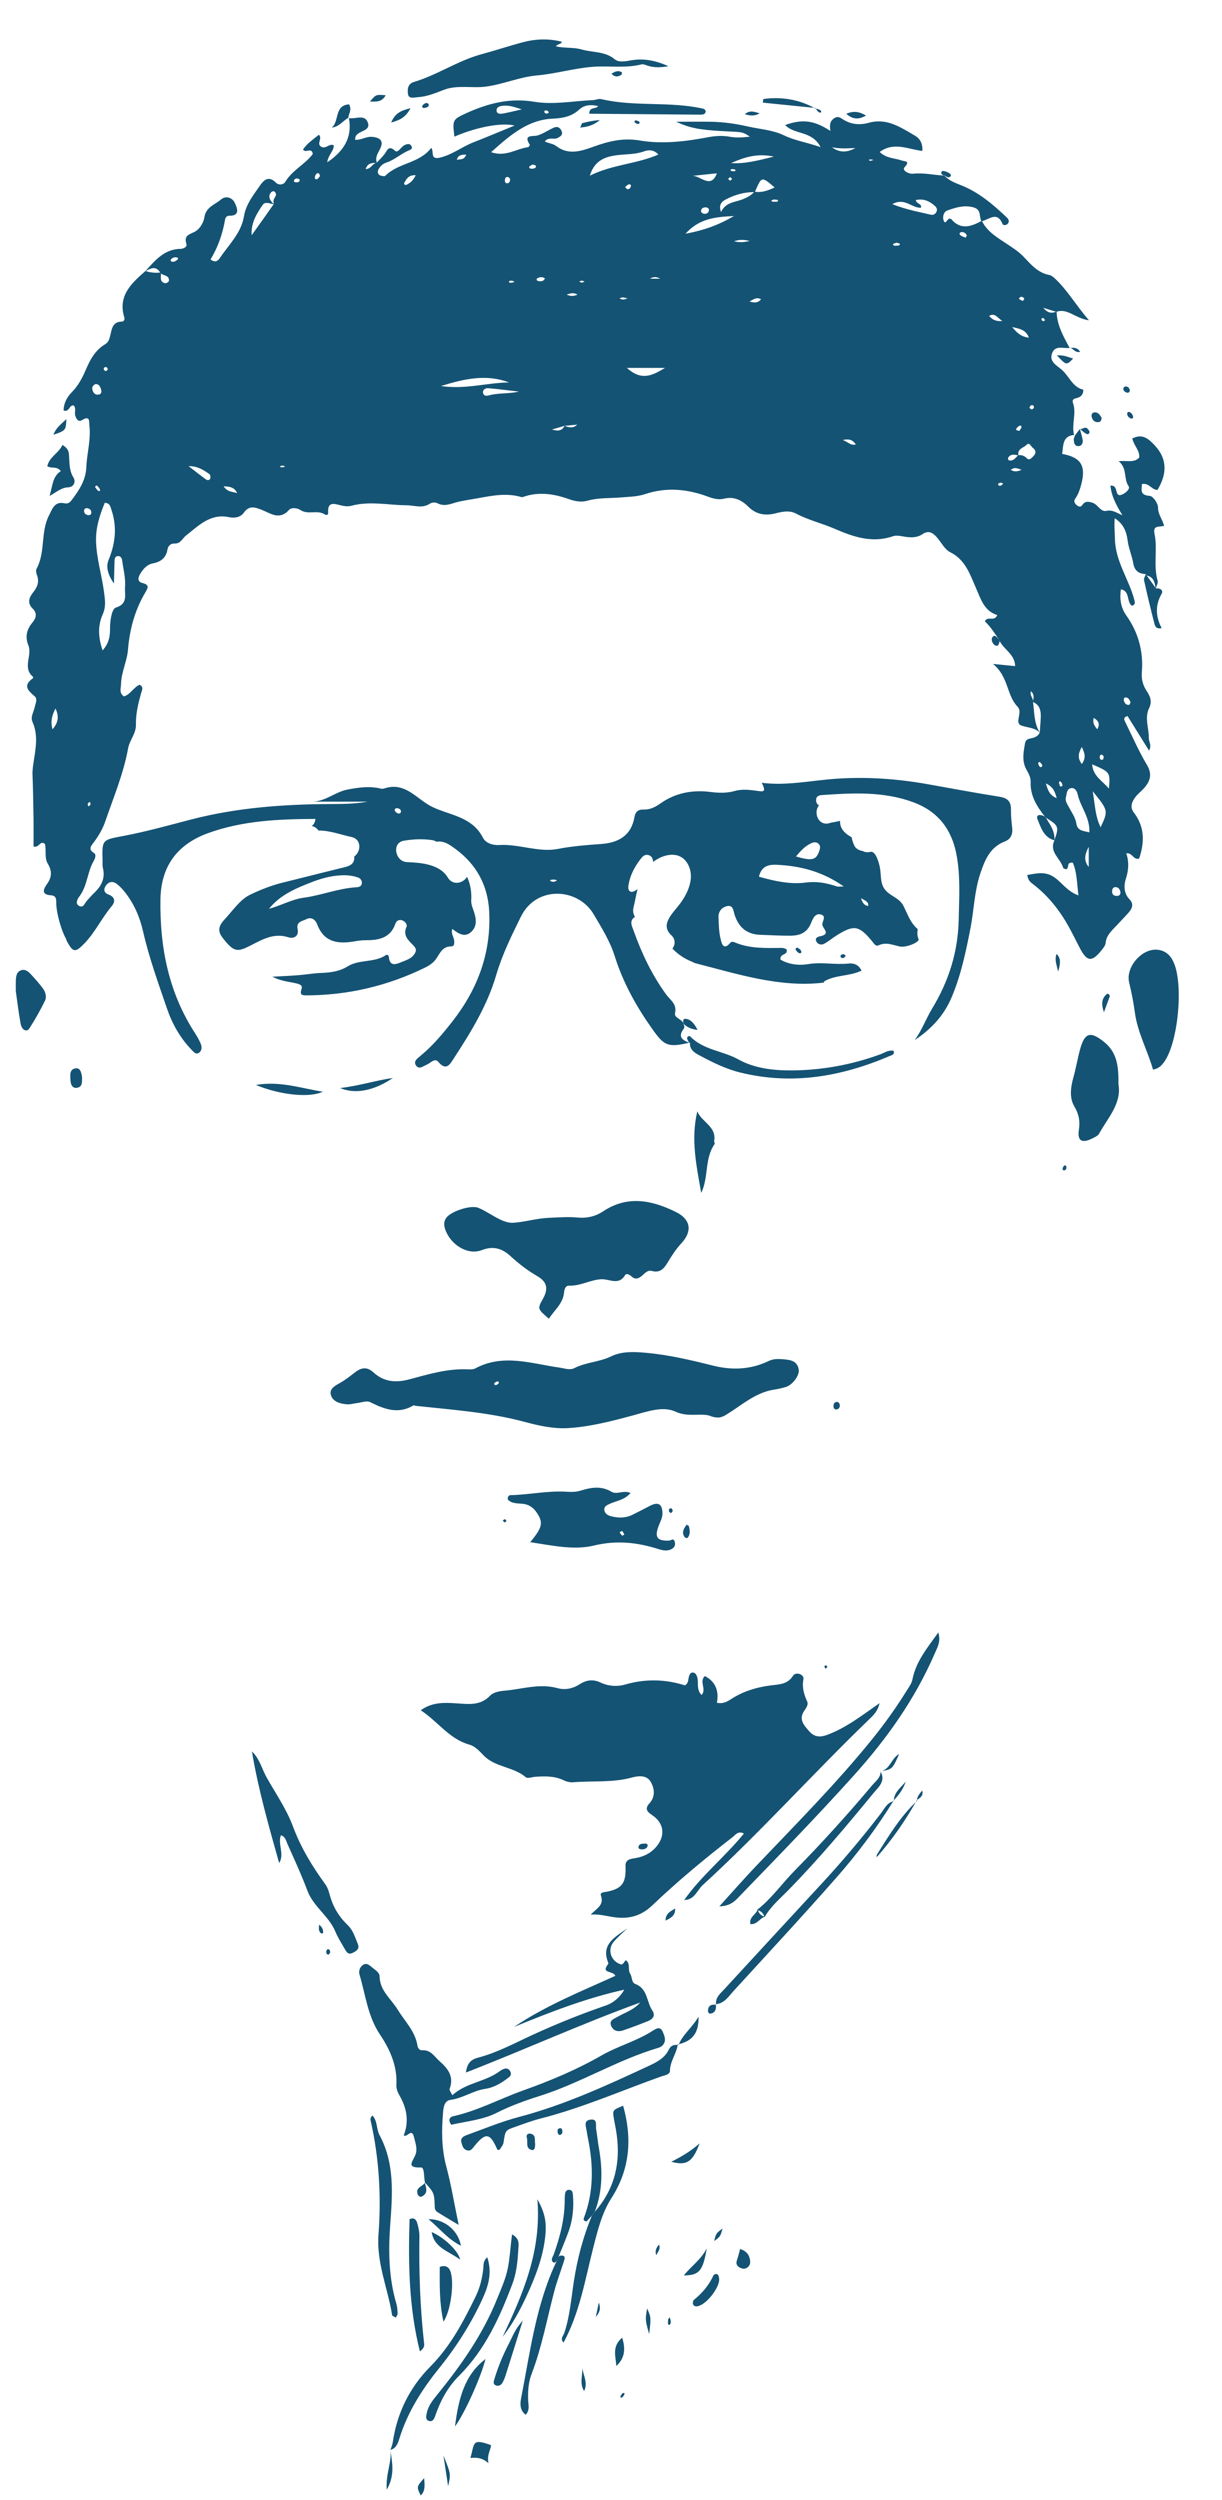 <svg width="310" height="634" viewBox="0 0 310 634" fill="none" xmlns="http://www.w3.org/2000/svg">
<path d="M295.307 133.342C294.937 131.752 293.757 130.492 293.777 128.702C293.787 127.672 292.497 125.812 291.697 125.762C289.107 125.602 289.617 124.222 289.687 122.762C291.527 122.372 292.197 124.322 293.647 124.232C296.007 120.272 296.237 116.502 292.967 112.982C291.437 111.342 289.827 109.832 287.247 111.212C287.637 113.032 289.197 114.252 288.997 116.032C287.687 117.482 285.877 116.722 283.797 116.962C286.057 118.862 284.967 121.392 286.297 123.282C286.797 124.002 285.557 125.042 284.637 125.432C283.397 125.962 283.347 124.892 283.097 124.092C282.927 123.562 282.607 123.072 281.697 123.152C281.957 125.922 283.257 128.252 284.747 130.672C283.317 130.122 282.297 129.212 280.677 129.562C279.187 129.892 278.527 127.932 277.167 127.502C276.147 127.172 275.267 127.002 274.557 128.082C274.127 128.732 273.577 128.462 273.107 128.082C272.617 127.682 272.357 127.062 272.697 126.582C273.537 125.412 273.957 124.142 274.317 122.762C275.527 118.102 274.217 115.972 269.447 115.112C269.767 113.032 269.487 110.552 272.477 110.312C271.777 107.632 273.147 104.862 272.197 102.182C271.967 101.542 272.217 101.172 272.957 101.002C273.937 100.782 274.817 100.322 274.817 98.822C272.107 98.222 271.287 95.492 269.417 93.832C268.047 92.612 266.007 91.702 266.947 89.462C267.777 87.472 269.817 88.462 271.357 88.232C269.777 85.352 268.147 82.482 268.037 79.062C270.807 78.102 272.757 80.752 276.257 81.232C272.837 77.262 270.737 73.522 267.587 70.602C267.187 70.222 266.667 69.832 266.157 69.732C263.307 69.192 261.537 67.082 259.727 65.172C258.537 63.912 257.187 63.032 255.787 62.092C253.297 60.422 250.567 58.942 249.117 56.092C250.937 55.672 252.977 53.462 254.337 56.832C254.497 57.232 255.417 57.162 255.767 56.592C256.107 56.032 255.777 55.502 255.367 55.112C251.887 51.822 248.257 48.712 243.717 46.942C242.187 46.352 240.697 45.752 239.567 44.522C236.927 44.412 234.317 43.762 231.637 44.052C230.487 44.172 228.737 43.182 229.467 42.412C231.017 40.762 229.487 40.952 228.807 40.712C226.947 40.072 224.767 40.172 223.167 38.532C226.857 35.842 230.447 37.912 233.987 38.272C234.127 36.382 233.337 35.112 232.137 34.422C228.537 32.342 225.017 29.852 220.417 31.132C218.167 31.762 215.907 31.602 213.847 30.272C213.157 29.832 212.557 29.342 211.587 30.012C210.407 30.822 210.477 31.912 210.657 33.212C206.567 30.512 203.537 30.142 199.187 31.702C201.487 34.222 206.017 33.072 208.157 37.302C204.627 36.092 201.647 35.662 198.827 34.302C196.017 32.942 192.797 32.772 189.747 32.082C186.687 31.382 183.607 30.942 180.477 30.882C177.497 30.832 174.517 30.872 171.547 30.872C173.637 31.892 175.697 32.462 177.787 32.762C180.027 33.082 182.307 33.212 184.577 33.322C188.427 33.502 188.427 33.472 190.227 34.652C188.487 34.862 186.817 34.982 185.107 34.672C183.277 34.342 181.447 34.452 179.607 34.802C173.877 35.902 167.977 36.592 162.317 35.632C157.927 34.892 154.267 35.862 150.427 37.252C147.307 38.382 144.127 39.362 141.147 37.062C140.247 36.372 139.167 36.382 138.207 35.872C139.167 34.632 140.497 35.502 141.487 34.982C142.127 34.642 142.807 34.232 142.527 33.392C142.227 32.502 141.537 31.932 140.547 32.352C139.117 32.952 137.867 33.912 136.327 34.362C135.257 34.672 132.617 33.982 134.407 36.732C134.457 36.812 134.137 37.312 133.947 37.332C131.017 37.682 128.327 39.882 124.577 38.592C129.407 34.302 133.837 30.372 140.237 30.092C142.737 29.982 145.007 29.562 146.907 27.812C148.267 26.562 149.887 26.482 151.737 26.902C151.137 27.802 149.517 26.952 149.477 28.842C158.907 28.922 168.337 29.012 177.757 29.082C178.317 29.082 178.897 29.002 179.037 28.282C178.967 27.792 178.597 27.602 178.187 27.512C169.727 25.662 160.967 27.122 152.507 25.132C151.867 24.982 151.117 25.362 150.407 25.392C145.447 25.612 140.357 26.612 135.567 25.812C129.277 24.762 123.787 26.222 118.337 28.682C114.717 30.322 114.777 30.472 115.277 34.652C120.717 32.292 127.167 31.002 130.537 31.842C126.787 33.372 123.447 34.792 120.057 36.112C117.167 37.242 114.727 39.252 111.577 39.982C109.027 40.562 110.167 38.472 109.407 37.492C106.387 41.472 101.087 41.262 97.796 44.532C97.707 44.622 97.526 44.702 97.406 44.682C97.007 44.622 96.537 44.612 96.246 44.382C95.737 43.992 95.737 43.412 96.067 42.862C96.516 42.102 97.156 41.502 97.977 41.242C100.037 40.582 101.617 39.072 103.557 38.212C104.097 37.972 104.747 37.822 104.407 37.112C104.007 36.292 103.287 36.482 102.597 36.822C101.727 37.252 100.937 38.892 100.247 38.262C98.516 36.692 98.246 38.182 97.526 39.112C96.936 39.862 96.246 40.532 95.587 41.242C95.136 39.962 95.796 38.962 96.376 37.842C97.406 35.852 96.606 34.882 94.356 34.702C92.886 34.582 91.587 35.572 90.076 35.452C90.147 34.972 90.136 34.832 90.186 34.702C90.746 33.022 94.266 33.392 93.266 30.952C92.436 28.922 90.156 30.262 88.516 29.962C89.406 34.852 87.276 38.272 83.016 41.172C83.246 39.242 84.707 38.372 84.677 36.852C83.546 36.272 82.677 37.882 81.516 37.232C80.166 36.472 81.906 35.162 80.897 34.172C79.457 35.352 77.927 36.332 76.876 37.902C77.507 39.012 79.016 37.192 79.356 39.042C77.436 41.652 74.147 43.152 72.367 46.122C71.886 46.912 70.656 46.992 70.076 46.392C67.947 44.202 66.686 45.982 65.697 47.412C64.106 49.712 62.367 51.922 61.877 54.902C61.187 59.092 58.056 62.042 55.786 65.412C55.337 66.082 54.636 66.772 53.416 65.792C55.267 62.732 56.467 59.342 57.087 55.752C57.197 55.142 57.517 54.702 58.197 54.712C61.246 54.762 59.947 52.312 59.566 51.452C59.036 50.272 57.437 49.422 56.026 50.622C54.486 51.932 52.236 52.502 51.846 55.112C51.657 56.382 50.757 57.932 49.697 58.602C48.346 59.462 46.507 59.462 47.297 61.892C47.526 62.602 46.547 63.102 45.837 63.112C41.687 63.152 39.367 66.032 36.916 68.712C33.327 71.862 29.806 75.022 31.556 80.582C31.686 81.002 31.407 81.542 30.977 81.552C28.357 81.552 28.346 83.722 27.896 85.372C27.657 86.252 27.436 86.852 26.607 87.342C24.186 88.792 22.877 91.192 21.817 93.662C20.907 95.772 19.907 97.742 18.267 99.412C17.006 100.692 16.137 102.262 16.137 104.102C17.697 104.612 17.517 102.532 18.747 102.862C19.357 103.632 18.857 104.532 19.076 105.332C19.317 106.212 19.837 107.152 20.837 106.532C22.907 105.232 22.567 106.992 22.677 107.912C23.107 111.492 22.037 114.972 21.896 118.512C21.767 121.642 20.197 124.152 18.387 126.552C17.877 127.232 17.427 127.872 16.317 127.632C13.836 127.082 13.257 129.092 12.427 130.722C10.246 134.952 11.576 140.012 9.277 144.232C9.047 144.652 9.197 145.392 9.387 145.892C10.017 147.572 9.467 148.912 8.417 150.212C7.367 151.532 6.847 152.922 8.307 154.372C9.427 155.482 9.227 156.672 8.297 157.792C6.807 159.562 6.277 161.412 7.207 163.692C8.237 166.222 5.597 169.352 8.397 171.672C8.447 171.712 8.387 171.992 8.297 172.052C5.777 173.862 7.067 175.122 8.787 176.572C9.607 177.262 8.997 178.432 8.787 179.402C8.527 180.622 7.677 181.822 8.247 183.092C9.717 186.382 9.067 189.732 8.557 193.052C8.387 194.182 8.207 195.262 8.247 196.412C8.377 199.962 8.447 203.512 8.497 207.062C8.537 209.652 8.507 212.252 8.507 214.672C9.967 215.112 10.166 212.982 11.406 214.042C11.796 215.712 11.216 217.532 12.136 219.062C13.236 220.862 13.166 222.472 11.927 224.192C11.007 225.472 10.367 226.882 12.937 227.052C14.396 227.142 14.267 228.252 14.277 229.242C14.306 231.502 15.537 235.952 16.686 237.962C16.826 238.202 16.866 238.502 16.997 238.752C18.537 241.572 19.096 241.592 21.247 239.432C24.076 236.582 25.747 232.892 28.306 229.852C29.267 228.712 29.287 227.512 27.537 226.862C26.297 226.402 26.197 225.472 26.936 224.492C27.657 223.552 28.646 223.432 29.567 224.122C30.346 224.712 31.047 225.452 31.657 226.222C33.996 229.162 35.456 232.542 36.286 236.182C37.806 242.842 40.127 249.252 42.337 255.702C43.676 259.632 45.687 263.222 48.606 266.242C49.077 266.732 49.627 267.472 50.367 267.052C51.206 266.582 51.276 265.572 50.956 264.772C50.536 263.732 49.937 262.742 49.327 261.792C42.727 251.502 40.517 240.112 40.706 228.072C40.837 219.632 44.996 214.132 52.746 211.302C61.547 208.102 70.727 207.722 80.037 207.682C79.906 208.592 79.576 209.142 79.067 209.472C79.766 209.622 80.376 210.022 80.776 210.622H80.787C83.727 210.622 86.347 211.652 89.177 212.272C91.806 212.852 91.606 216.022 89.856 217.222C89.876 217.312 89.886 217.402 89.886 217.482C89.876 219.342 88.406 219.692 86.996 220.042L86.576 220.132C81.617 221.372 76.656 222.602 71.697 223.842C68.806 224.562 65.957 225.682 63.377 226.942C60.856 228.182 59.056 230.942 57.026 233.112C55.276 234.982 55.217 236.242 56.566 237.952C59.127 241.222 60.066 241.472 62.797 240.162C66.056 238.602 69.147 236.392 73.197 237.712C74.397 238.102 75.897 237.522 75.496 235.632C75.097 233.702 76.707 233.622 77.737 233.102C79.067 232.432 80.056 233.332 80.457 234.402C82.186 238.992 85.707 239.442 89.837 238.752C90.817 238.582 91.817 238.432 92.796 238.442C96.117 238.462 99.046 237.892 100.317 234.232C100.567 233.512 101.237 233.122 102.027 233.402C102.757 233.662 103.387 234.452 103.127 235.032C102.137 237.282 103.617 238.472 104.897 239.802C105.297 240.222 105.657 240.752 105.447 241.322C104.757 243.142 102.927 243.512 101.417 244.162C100.177 244.692 98.817 244.842 98.677 242.822C98.647 242.322 98.296 241.952 97.876 242.232C94.947 244.212 91.166 243.232 88.186 245.082C86.207 246.312 83.977 246.652 81.656 246.732C79.677 246.792 77.707 247.152 75.716 247.312C73.757 247.472 71.796 247.542 69.067 247.702C71.466 248.872 73.197 248.942 74.856 249.322C75.666 249.512 76.867 249.722 76.507 250.772C75.996 252.272 76.526 252.432 77.787 252.432C88.326 252.392 98.326 250.032 107.787 245.412C108.817 244.912 109.777 244.292 110.487 243.372C111.567 241.962 112.087 239.992 114.477 240.012C115.317 240.022 115.307 239.062 115.177 238.302C115.037 237.492 114.387 236.792 114.737 235.582C116.247 236.722 117.887 237.892 119.557 236.312C121.097 234.852 120.827 232.982 120.207 231.142C119.887 230.212 119.487 229.332 119.547 228.272C119.677 226.042 119.277 224.092 118.477 222.352C117.557 223.992 114.867 224.682 113.607 222.562C111.557 219.132 106.817 218.782 103.217 218.632C100.237 218.512 99.287 213.712 102.477 213.202C104.877 212.812 107.147 212.712 109.557 213.042C110.017 213.102 110.377 213.252 110.677 213.462C112.657 213.162 114.057 214.222 115.417 215.212C120.807 219.122 123.747 224.452 124.097 231.092C124.627 241.482 121.267 250.652 114.957 258.792C112.437 262.042 109.787 265.222 106.577 267.842C105.797 268.482 104.797 269.212 105.567 270.252C106.357 271.322 107.347 270.372 108.227 270.022C109.207 269.632 110.267 268.182 111.217 269.322C113.217 271.712 114.177 269.852 115.057 268.512C119.407 261.842 123.607 255.042 125.857 247.342C127.387 242.112 129.777 237.272 132.147 232.462C136.067 224.502 146.637 225.132 150.607 231.872C152.597 235.252 154.767 238.712 155.947 242.492C158.057 249.222 161.407 255.222 165.457 260.942C168.477 265.202 169.397 265.712 174.837 264.442L174.827 264.432C173.117 263.792 171.897 262.952 173.407 260.972C173.787 260.472 173.547 259.962 173.277 259.492L173.497 259.792C173.197 258.442 170.957 258.222 171.247 256.932C171.767 254.582 170.047 253.652 169.017 252.232C165.387 247.252 162.767 241.752 160.717 235.972C160.327 234.872 159.527 233.542 161.077 232.512C160.667 231.862 160.507 231.032 160.687 230.262C161.067 228.682 161.347 227.052 161.737 225.482C161.547 225.622 161.347 225.762 161.137 225.882C159.877 226.622 159.227 225.882 159.417 224.602C159.827 221.902 161.097 219.562 162.817 217.472C163.297 216.892 163.947 216.622 164.687 216.912C165.347 217.172 165.607 217.702 165.687 218.592C168.317 216.552 172.467 215.632 174.437 219.052C176.367 222.392 174.597 226.362 172.547 229.132C170.737 231.582 167.347 234.432 170.277 237.152C171.437 238.232 171.307 239.592 170.587 240.572C171.947 242.002 173.617 243.132 175.597 243.922C175.807 244.002 175.997 244.112 176.177 244.222C176.197 244.222 176.207 244.222 176.227 244.232C186.927 246.962 197.917 250.572 209.057 249.182C209.037 249.112 209.007 249.032 208.997 248.942C211.837 247.182 215.477 247.652 218.557 246.152C217.807 244.572 216.467 244.222 215.287 244.352C211.887 244.722 208.487 243.932 205.087 244.492C202.457 244.932 199.947 244.522 197.997 243.362C197.787 241.622 199.977 242.422 199.537 240.732C199.217 240.622 198.827 240.392 198.447 240.392C194.357 240.422 190.257 240.642 186.367 238.982C185.947 238.802 185.557 238.752 185.227 239.142C183.397 241.302 182.997 238.882 182.807 238.122C182.367 236.372 182.357 234.512 182.267 232.692C182.197 231.222 183.027 230.152 184.357 229.822C186.027 229.392 186.027 230.982 186.347 231.972C187.377 235.172 189.447 236.962 192.867 237.072C195.417 237.152 197.977 237.322 200.527 237.302C202.757 237.282 204.637 236.652 205.667 234.282C206.107 233.262 206.667 231.502 208.217 231.912C209.937 232.362 208.257 233.932 208.677 234.782C209.247 235.942 210.417 236.942 208.127 237.422C207.397 237.572 206.627 237.882 207.127 238.822C207.497 239.522 208.377 239.702 208.997 239.382C210.117 238.802 211.097 237.952 212.167 237.272C216.627 234.462 217.917 234.662 221.257 238.732C221.717 239.292 222.127 240.092 222.887 239.732C224.787 238.842 226.477 239.662 228.257 240.032C229.947 240.382 233.347 238.902 233.027 238.172C232.647 237.322 232.677 236.472 232.817 235.632C231.007 234.092 230.357 232.122 229.267 229.882C228.227 227.752 226.287 227.492 224.787 225.932C223.187 224.272 223.607 222.132 223.227 220.072C223.047 219.092 222.197 215.662 220.787 216.042C220.097 216.232 219.407 216.122 218.817 215.812C217.937 215.692 217.067 215.202 216.737 214.462C216.397 213.712 216.157 213.032 216.057 212.342C214.737 211.612 213.507 210.662 213.187 209.132C213.137 208.902 213.097 208.522 213.097 208.152C212.347 208.402 211.037 208.552 210.517 208.722C207.687 209.672 206.217 206.102 207.767 204.242C207.267 203.982 206.987 203.482 207.037 202.762C207.097 201.852 207.837 201.682 208.557 201.632C216.377 201.082 224.197 200.672 231.737 203.472C237.857 205.742 241.367 210.192 242.617 216.592C243.687 222.092 243.317 227.582 243.207 233.122C243.047 241.352 240.707 248.762 236.527 255.672C234.917 258.322 233.887 261.262 232.037 263.782C236.187 261.022 239.427 257.602 241.387 252.982C243.797 247.312 245.027 241.362 246.197 235.372C247.087 230.782 247.177 226.042 248.677 221.562C249.817 218.152 251.117 214.862 254.887 213.412C256.377 212.832 256.967 211.612 256.777 209.982C256.597 208.432 256.447 206.862 256.467 205.302C256.497 203.192 255.537 202.362 253.487 202.042C247.457 201.092 241.447 199.962 235.437 198.892C227.717 197.512 220.017 196.952 212.127 197.492C205.867 197.912 199.657 199.332 193.237 198.522C194.157 200.322 194.037 200.832 192.737 200.652C190.617 200.372 188.487 200.002 186.407 200.592C184.297 201.192 182.287 201.102 180.127 200.832C175.657 200.282 171.347 201.072 167.577 203.732C166.247 204.672 164.927 205.362 163.277 205.302C161.937 205.252 161.187 205.832 160.947 207.212C160.137 211.952 156.857 213.732 152.467 214.042C148.807 214.302 145.187 214.582 141.537 215.292C136.637 216.242 131.657 213.992 126.607 214.302C125.057 214.392 123.237 213.872 122.507 212.442C120.757 208.992 117.697 207.562 114.347 206.412C112.327 205.722 110.157 205.042 108.467 203.972C105.007 201.772 102.227 198.312 97.397 199.982C96.916 200.152 96.276 199.892 95.716 199.802C93.147 199.392 90.656 199.752 88.117 200.242C85.087 200.832 82.617 203.202 79.337 203.302H93.257C89.987 203.912 86.727 203.892 83.466 203.912C71.656 203.982 59.947 204.852 48.467 207.832C42.837 209.292 37.217 210.872 31.506 211.962C25.907 213.032 25.857 212.792 26.017 218.392C26.037 218.962 25.966 219.552 26.096 220.092C26.767 222.752 25.706 224.752 23.826 226.512C23.206 227.092 22.677 227.762 22.096 228.372C21.477 229.022 21.146 230.502 19.907 229.642C19.087 229.072 19.646 227.982 20.137 227.342C22.186 224.652 22.127 221.132 23.797 218.302C24.146 217.702 24.477 216.722 23.857 216.342C22.247 215.352 23.146 214.492 23.806 213.602C25.006 211.992 26.026 210.272 26.677 208.392C28.787 202.252 31.326 196.232 32.496 189.792C32.877 187.702 34.536 186.032 34.486 183.782C34.426 181.052 35.056 178.432 35.786 175.822C35.986 175.102 36.547 174.182 35.407 173.652C33.846 174.342 33.096 176.122 31.447 176.612C30.127 175.722 30.686 174.552 30.706 173.462C30.767 170.452 32.227 167.722 32.467 164.772C32.886 159.612 34.206 154.742 36.846 150.282C37.547 149.102 37.986 148.322 36.147 147.862C34.786 147.522 34.986 146.492 35.587 145.512C36.346 144.262 37.267 143.172 38.776 142.882C40.797 142.492 42.127 141.492 42.486 139.352C42.647 138.412 43.316 137.802 44.276 137.842C45.846 137.912 46.257 136.532 47.217 135.792C50.367 133.332 53.327 130.192 57.986 131.142C59.467 131.442 60.967 131.272 61.867 130.012C63.197 128.152 64.606 128.602 66.326 129.272C68.606 130.152 70.906 132.052 73.347 129.292C73.906 128.662 75.406 128.802 76.197 129.332C78.136 130.652 80.477 129.222 82.367 130.442C82.787 130.722 83.276 130.632 83.246 130.052C83.046 126.962 84.987 127.832 86.636 128.202C87.477 128.392 88.287 128.492 89.156 128.262C93.806 127.012 98.496 128.112 103.157 128.142C105.107 128.152 107.047 128.992 108.937 127.802C109.547 127.422 110.337 127.292 110.987 127.632C112.877 128.622 114.567 127.652 116.337 127.242C117.807 126.902 119.357 126.692 120.807 126.432C124.687 125.732 128.447 124.912 132.347 126.082C132.467 126.122 132.627 126.052 132.767 126.002C136.717 124.632 140.577 125.242 144.377 126.602C145.897 127.142 147.527 127.412 148.987 126.992C151.777 126.192 154.607 126.392 157.407 126.162C159.517 125.982 161.607 125.992 163.687 125.302C168.997 123.522 174.297 123.992 179.497 125.922C180.847 126.422 182.257 126.832 183.667 126.472C186.187 125.842 188.177 126.842 189.827 128.492C191.897 130.552 194.227 130.842 196.887 130.152C198.557 129.722 200.377 129.412 201.907 130.232C205.047 131.902 208.507 132.702 211.737 134.102C216.467 136.142 221.257 137.822 226.527 135.992C227.397 135.692 228.507 135.942 229.477 136.102C231.077 136.372 232.637 136.402 234.007 135.472C235.587 134.402 236.667 135.132 237.677 136.282C238.797 137.552 239.647 139.352 241.047 140.042C244.917 141.942 246.097 145.742 247.567 149.082C248.847 151.992 249.637 154.922 252.987 155.992C252.217 157.782 250.567 156.092 249.847 157.572C251.237 158.892 252.317 160.552 253.407 162.192C253.477 162.332 253.547 162.462 253.607 162.602C254.727 164.782 257.477 165.972 257.517 168.932C255.877 168.772 254.347 168.612 251.897 168.372C255.897 171.622 255.307 176.302 258.167 179.252C259.497 180.622 257.347 183.232 258.957 183.932C260.487 184.592 262.427 184.412 263.757 185.802C263.277 186.822 262.337 187.092 261.357 187.292C260.657 187.442 260.177 187.632 260.017 188.572C259.637 190.792 259.197 192.942 260.337 195.072C260.877 196.072 261.507 197.102 261.457 198.262C261.307 201.782 263.027 204.492 265.067 207.102C265.077 207.112 265.157 207.202 265.317 207.362C268.587 209.392 268.687 209.672 267.497 213.042V213.102C266.067 216.082 269.037 217.702 269.687 220.042C269.737 220.232 270.127 220.322 270.357 220.462C270.887 220.352 270.907 219.912 270.977 219.502C271.047 219.062 271.187 218.682 272.157 218.792C273.217 221.212 273.177 223.952 273.587 227.082C270.767 226.072 269.457 223.902 267.557 222.552C265.197 220.872 262.987 221.502 260.617 221.892C260.737 223.222 261.437 223.762 262.097 224.262C265.967 227.212 268.877 230.962 271.207 235.172C272.167 236.912 273.027 238.702 273.947 240.462C275.757 243.922 276.997 244.042 279.457 240.972C279.887 240.432 280.417 239.792 280.477 239.162C280.657 237.092 282.147 235.942 283.377 234.592C284.337 233.542 285.337 232.532 286.277 231.472C287.207 230.422 287.707 229.282 286.547 228.082C285.057 226.542 285.077 224.522 285.607 222.872C286.317 220.662 286.467 218.592 285.707 216.412C287.297 216.182 287.487 218.172 288.977 217.732C290.357 213.682 290.447 209.732 287.637 206.072C286.567 204.682 287.137 203.342 288.017 202.162C288.687 201.262 289.637 200.592 290.367 199.722C291.847 197.962 292.317 196.252 290.947 193.962C288.847 190.442 287.207 186.642 285.387 182.962C285.137 182.452 284.967 181.902 286.027 181.582C287.787 184.412 289.587 187.302 291.497 190.362C292.237 189.012 291.427 188.122 291.437 187.162C291.467 184.642 290.317 182.052 291.497 179.612C292.317 177.912 291.827 176.652 290.917 175.282C289.957 173.832 289.517 172.292 289.667 170.462C290.097 165.242 288.777 160.392 285.757 156.132C284.257 154.012 284.027 151.852 284.347 149.442C286.737 149.892 285.717 152.642 287.157 153.632C287.437 153.492 287.587 153.452 287.677 153.362C288.007 153.002 287.887 152.612 287.777 152.192C286.417 146.912 282.917 142.362 282.837 136.592C282.817 134.912 282.607 133.302 282.797 131.432C285.167 132.942 285.807 135.102 286.067 137.132C286.327 139.132 287.167 140.922 287.487 142.862C287.787 144.712 288.897 145.542 290.697 145.592C290.657 145.722 290.727 145.842 290.897 145.952C292.587 146.312 292.957 147.632 293.137 149.072L293.197 149.262C293.367 148.592 293.837 147.832 293.667 147.252C292.547 143.362 293.697 139.322 292.897 135.472C292.377 133.042 294.097 133.762 295.307 133.342V133.342ZM138.127 28.132C138.167 28.032 138.587 27.962 138.777 28.032C138.977 28.102 139.117 28.352 139.287 28.522C139.097 28.632 138.907 28.732 138.727 28.842C138.367 28.732 137.957 28.622 138.127 28.132V28.132ZM127.527 28.802C126.877 28.912 125.977 28.952 125.967 27.972C125.967 27.162 126.727 26.932 127.437 26.832C128.987 26.632 130.417 27.082 132.357 27.742C130.397 28.182 128.977 28.552 127.527 28.802V28.802ZM13.316 184.962C12.857 183.292 12.996 181.722 14.086 179.682C15.177 182.022 14.537 183.532 13.316 184.962ZM220.247 229.762C219.327 229.642 218.837 229.082 218.417 227.792C219.597 228.442 220.397 228.712 220.247 229.762ZM205.907 213.802C206.547 213.532 207.297 213.492 207.797 214.152C208.157 214.632 208.037 215.182 207.857 215.732C207.067 218.112 206.097 218.422 201.927 217.212C203.217 215.632 204.357 214.472 205.907 213.802ZM197.167 219.322C203.017 219.612 208.557 220.962 214.057 224.822C212.867 224.822 212.567 224.892 212.327 224.812C209.707 223.932 207.277 223.442 204.267 223.832C200.537 224.322 196.477 223.462 192.527 222.332C193.207 219.492 195.147 219.222 197.167 219.322V219.322ZM140.477 223.052C140.737 223.042 140.997 223.162 141.307 223.242C140.697 223.732 140.007 223.772 139.537 223.302C139.387 223.152 140.127 223.072 140.477 223.052ZM100.957 204.982C101.367 205.112 101.737 205.352 101.717 205.792C101.697 206.272 101.237 206.422 100.877 206.262C100.557 206.112 100.167 205.762 100.127 205.462C100.087 205.002 100.547 204.932 100.957 204.982ZM91.776 224.132C91.656 224.782 91.046 224.982 90.477 225.012C85.906 225.262 81.636 227.032 77.177 227.642C73.977 228.072 71.337 229.642 68.237 230.482C71.067 226.932 75.097 225.262 79.147 223.692C81.916 222.622 84.826 221.872 87.847 221.982C88.817 222.012 89.817 222.202 90.746 222.502C91.416 222.722 91.927 223.322 91.776 224.132V224.132ZM26.396 93.272C26.456 93.142 26.857 93.032 27.017 93.112C27.186 93.192 27.256 93.492 27.377 93.702C27.197 93.842 26.997 94.112 26.837 94.092C26.387 94.022 26.216 93.662 26.396 93.272V93.272ZM22.956 204.022C22.887 204.222 22.607 204.362 22.427 204.522C22.366 204.292 22.206 204.022 22.267 203.832C22.337 203.632 22.607 203.502 22.797 203.342C22.857 203.572 23.017 203.842 22.956 204.022ZM22.366 130.642C21.767 130.562 21.337 130.212 21.326 129.572C21.317 129.082 21.627 128.842 22.127 128.872C22.706 129.002 23.157 129.302 23.166 129.952C23.177 130.442 22.837 130.712 22.366 130.642V130.642ZM23.416 98.732C23.297 98.152 23.637 97.672 24.216 97.402C25.076 97.352 25.377 98.002 25.607 98.642C25.797 99.182 25.797 99.862 25.166 100.032C24.166 100.292 23.607 99.622 23.416 98.732V98.732ZM24.736 123.282C25.006 123.562 25.297 123.892 25.377 124.252C25.447 124.542 25.076 124.652 24.817 124.402C24.537 124.132 24.326 123.802 24.127 123.542C24.247 123.122 24.486 123.022 24.736 123.282ZM29.387 154.092C28.387 154.392 27.927 157.242 27.916 159.142C27.907 160.962 27.877 162.842 26.037 164.942C24.837 161.522 24.846 158.532 26.037 155.852C26.927 153.842 26.657 152.202 26.396 150.192C25.837 145.842 24.466 141.622 24.366 137.182C24.287 133.682 25.317 130.572 26.587 127.502C27.936 127.622 27.986 128.462 28.267 129.292C29.736 133.622 29.276 137.782 27.567 141.952C26.837 143.722 27.276 145.572 28.907 148.012C28.966 145.562 29.006 143.872 29.056 142.192C29.076 141.582 29.267 141.012 29.977 141.022C30.637 141.032 30.916 141.592 30.997 142.172C31.297 144.412 31.907 146.702 31.716 148.902C31.556 150.672 32.577 153.122 29.387 154.092V154.092ZM36.956 68.742C38.267 68.002 39.566 67.382 40.636 69.112C39.398 69.26 38.141 69.133 36.956 68.742ZM42.846 71.242C42.816 71.482 42.157 71.902 41.886 71.832C40.426 71.482 40.877 70.312 40.837 69.352C41.536 69.972 43.017 69.792 42.846 71.242V71.242ZM44.967 65.882C44.556 66.232 44.096 66.512 43.547 66.332C43.236 66.232 43.217 65.932 43.456 65.692C43.856 65.282 44.367 65.172 44.897 65.302C45.246 65.382 45.257 65.632 44.967 65.882V65.882ZM53.327 121.382C53.157 121.832 52.587 121.832 52.257 121.592C50.767 120.502 49.316 119.352 47.846 118.222C50.017 118.162 51.627 119.162 53.157 120.272C53.377 120.432 53.447 121.072 53.327 121.382V121.382ZM56.727 123.342C58.687 123.342 59.606 123.842 60.176 125.092C59.166 124.632 57.846 124.962 56.727 123.342ZM63.837 59.662C63.627 56.562 65.117 54.162 66.697 51.892C67.237 51.112 68.466 51.602 69.416 51.802C67.576 54.442 65.707 57.052 63.837 59.662ZM69.416 51.732C69.257 51.572 69.097 51.422 68.957 51.252C68.296 50.442 68.016 49.592 68.826 48.722C68.977 48.562 69.416 48.422 69.537 48.522C70.707 49.402 69.347 50.162 69.376 51.002C69.397 51.242 69.406 51.482 69.416 51.732ZM71.457 118.502C71.016 118.472 70.947 118.262 71.276 118.142C71.516 118.052 71.817 118.122 72.087 118.152C72.147 118.162 72.197 118.302 72.246 118.392C71.987 118.432 71.716 118.522 71.457 118.502ZM75.306 46.242C75.067 46.272 74.606 46.162 74.587 46.052C74.487 45.572 74.856 45.342 75.266 45.222C75.516 45.322 75.927 45.362 75.977 45.522C76.166 46.072 75.697 46.202 75.306 46.242V46.242ZM80.397 45.452C79.796 45.562 79.826 45.042 79.947 44.642C80.067 44.232 80.337 43.862 80.817 43.922C80.957 43.942 81.046 44.332 81.197 44.632C80.947 44.902 80.707 45.392 80.397 45.452ZM92.757 42.872C93.227 41.472 94.216 41.272 95.367 41.332C94.397 41.592 94.046 42.902 92.757 42.872ZM102.977 46.932C102.577 46.862 102.407 46.632 102.577 46.332C103.127 45.362 103.657 44.342 105.457 44.432C104.817 45.842 103.957 46.482 102.977 46.932ZM129.867 71.192C130.097 71.212 130.307 71.362 130.527 71.452C130.297 71.532 130.057 71.692 129.827 71.682C129.557 71.672 129.057 71.902 129.147 71.302C129.167 71.222 129.627 71.162 129.867 71.192V71.192ZM128.107 45.482C128.187 45.032 128.487 44.762 128.937 44.932C129.337 45.092 129.497 45.492 129.357 45.902C129.227 46.272 128.987 46.612 128.387 46.432C128.067 46.262 128.037 45.872 128.107 45.482V45.482ZM118.267 39.212C117.737 40.712 116.677 40.302 115.887 40.542C116.227 39.242 117.117 39.242 118.267 39.212ZM111.867 97.902C117.947 96.002 123.457 94.842 129.157 96.992C123.587 97.042 118.107 98.812 111.867 97.902ZM123.947 100.292C123.397 100.452 122.717 100.382 122.567 99.742C122.357 98.812 123.167 98.402 123.827 98.452C126.437 98.662 129.027 99.012 131.637 99.312C128.947 99.932 126.437 99.582 123.947 100.292ZM135.217 42.762C134.827 42.812 134.277 42.862 134.247 42.352C134.237 42.142 134.827 41.902 135.097 41.712C135.447 41.832 135.847 41.862 135.907 42.012C136.097 42.582 135.617 42.702 135.217 42.762ZM136.467 71.242C136.127 71.152 136.007 70.762 136.277 70.602C136.897 70.242 137.587 70.142 138.247 70.612C137.847 71.412 137.177 71.432 136.467 71.242V71.242ZM140.027 108.922C141.337 108.542 142.277 108.272 143.227 107.992C142.627 109.172 141.687 109.452 140.027 108.922ZM143.237 107.992C143.237 107.992 143.247 107.992 143.237 107.992L146.427 107.692C145.397 108.702 144.317 108.422 143.237 107.992ZM143.757 74.722C144.707 74.372 145.557 74.132 146.497 74.722C145.547 75.162 144.697 75.142 143.757 74.722ZM147.557 71.692C147.337 71.592 147.117 71.502 146.907 71.402C147.147 71.322 147.397 71.172 147.637 71.172C147.857 71.182 148.077 71.352 148.297 71.452C148.047 71.532 147.807 71.612 147.557 71.692V71.692ZM156.747 39.332C158.977 39.072 161.247 39.172 163.427 38.372C164.587 37.952 165.917 37.972 167.017 39.202C161.307 41.652 155.237 41.722 149.627 44.562C150.837 40.602 153.597 39.702 156.747 39.332ZM167.487 70.682H164.897C165.867 70.062 166.667 70.232 167.487 70.682ZM159.987 47.412C159.837 47.792 159.517 48.022 159.107 47.972C158.907 47.792 158.737 47.622 158.567 47.462C158.857 47.232 159.117 46.892 159.447 46.782C159.937 46.632 160.177 46.942 159.987 47.412ZM157.187 75.692C157.847 75.192 158.487 75.542 159.167 75.662C158.497 75.982 157.857 76.112 157.187 75.692ZM159.027 93.302H168.717C165.677 95.082 162.867 96.802 159.027 93.302ZM196.317 39.712C192.297 40.702 188.967 41.592 185.467 41.362C188.727 39.912 192.007 38.802 196.317 39.712ZM185.847 42.882C186.097 42.912 186.447 42.932 186.557 43.092C186.687 43.282 186.437 43.472 186.077 43.442C185.837 43.382 185.467 43.402 185.377 43.252C185.247 43.032 185.497 42.832 185.847 42.882V42.882ZM185.227 44.892L185.727 45.362C185.557 45.512 185.387 45.792 185.217 45.792C185.047 45.792 184.887 45.512 184.717 45.352L185.227 44.892V44.892ZM184.177 50.552C186.407 49.392 188.767 48.722 191.287 48.712C190.567 49.562 189.587 50.032 188.597 50.462C186.607 51.322 184.117 51.162 182.907 53.782C182.257 51.932 183.037 51.142 184.177 50.552ZM181.857 43.952C180.287 48.192 177.517 44.282 175.467 44.622C177.537 44.402 179.617 44.182 181.857 43.952ZM179.837 53.362C179.747 54.002 179.267 54.252 178.637 54.232C178.197 54.132 177.787 53.882 177.847 53.432C177.927 52.792 178.467 52.562 179.067 52.592C179.527 52.612 179.907 52.882 179.837 53.362ZM173.887 59.282C177.357 55.442 181.317 55.022 186.207 54.782C182.087 57.182 178.427 58.432 173.887 59.282ZM186.237 61.172C187.577 60.732 188.637 60.742 190.207 61.112C188.657 61.442 187.597 61.552 186.237 61.172ZM190.127 76.452C191.277 75.872 191.947 75.282 193.067 75.902C192.337 76.792 191.517 76.882 190.127 76.452ZM191.527 48.622C191.567 48.522 191.617 48.422 191.657 48.322C193.227 44.732 193.227 44.732 196.517 47.542C194.827 48.312 193.287 48.912 191.527 48.622ZM196.367 51.172C196.177 51.242 195.897 51.062 195.627 50.982C196.127 50.332 196.787 50.732 197.367 50.682C197.357 51.472 196.707 51.052 196.367 51.172ZM211.057 37.342C213.037 37.762 215.007 37.642 217.007 37.532C214.977 38.692 212.967 38.792 211.057 37.342ZM213.797 111.592C215.577 111.182 216.377 111.652 217.107 112.722C215.797 113.052 215.197 112.122 213.797 111.592ZM220.947 40.762C220.827 40.792 220.667 40.792 220.577 40.732C220.337 40.572 220.437 40.432 220.827 40.432C221.067 40.432 221.307 40.502 221.607 40.552C221.357 40.632 221.157 40.712 220.947 40.762V40.762ZM227.437 62.292C227.097 62.302 226.587 62.452 226.557 61.912C226.557 61.792 227.217 61.652 227.487 61.552C227.837 61.672 228.297 61.772 228.287 61.842C228.257 62.392 227.767 62.272 227.437 62.292V62.292ZM237.577 53.692C237.317 54.252 236.797 54.602 236.207 54.462C233.107 53.732 229.947 53.192 226.357 51.772C229.567 49.992 231.317 52.852 233.647 52.672C233.887 51.602 232.507 51.762 232.317 50.742C234.197 50.312 235.747 50.942 237.127 52.192C237.567 52.582 237.857 53.092 237.577 53.692ZM244.967 60.272C244.487 60.082 243.917 59.942 243.577 59.592C243.227 59.232 243.537 58.852 244.007 58.852C244.567 58.862 245.027 59.142 245.267 59.692C245.167 59.902 244.987 60.282 244.967 60.272ZM241.487 55.752C240.387 54.492 239.957 57.512 239.377 55.902C239.067 55.042 239.347 53.712 240.367 53.362C242.457 52.632 244.517 51.952 246.897 52.572C249.027 53.132 248.317 54.892 248.947 56.062C246.407 57.442 243.767 58.352 241.487 55.752V55.752ZM261.547 102.802C261.997 102.642 262.347 102.852 262.277 103.362C262.247 103.552 261.927 103.812 261.727 103.832C261.537 103.842 261.337 103.562 261.137 103.412C261.267 103.202 261.357 102.872 261.547 102.802V102.802ZM258.907 75.302C259.317 75.212 259.677 75.382 259.857 75.812C259.717 75.992 259.517 76.342 259.437 76.312C259.087 76.192 258.777 75.972 258.457 75.782C258.607 75.612 258.727 75.342 258.907 75.302V75.302ZM261.017 85.642C259.257 85.422 258.247 84.742 256.767 82.942C259.067 83.432 260.297 83.772 261.017 85.642ZM259.097 108.442C258.937 108.812 258.677 109.132 258.607 109.252C257.867 109.212 257.657 108.982 257.827 108.702C258.027 108.382 258.367 108.072 258.707 107.942C258.987 107.832 259.227 108.142 259.097 108.442ZM250.927 80.122C252.357 79.262 252.887 80.462 254.277 81.412C252.407 81.562 251.637 80.932 250.927 80.122ZM253.987 123.112C253.607 123.282 253.217 123.232 253.207 122.722C253.207 122.622 253.597 122.502 253.807 122.392C254.037 122.462 254.267 122.532 254.497 122.612C254.327 122.772 254.187 123.022 253.987 123.112V123.112ZM255.887 116.722C255.777 116.692 255.657 116.182 255.757 116.042C256.417 115.092 257.327 115.252 258.247 115.492C257.577 116.132 257.047 117.052 255.887 116.722V116.722ZM256.397 119.122C257.477 118.562 257.477 118.562 259.177 119.152C257.847 119.712 257.107 119.612 256.397 119.122ZM260.497 116.232C259.847 115.562 259.187 115.362 258.367 115.442C258.017 113.812 259.677 113.582 260.437 112.802C261.187 112.042 261.507 113.232 261.997 113.572C262.847 114.162 262.887 114.932 262.187 115.652C261.737 116.092 261.157 116.902 260.497 116.232V116.232ZM261.557 175.302C262.407 176.082 262.247 176.952 262.057 177.832C262.107 176.982 261.107 176.302 261.557 175.302ZM262.057 178.042C263.717 178.722 264.057 180.142 264.027 181.702C263.997 183.062 263.847 184.412 263.767 185.782C262.287 183.402 262.417 180.672 262.057 178.042V178.042ZM263.827 194.472C263.627 194.332 263.507 194.052 263.417 193.812C263.307 193.482 263.527 193.142 263.747 193.272C264.057 193.442 264.247 193.832 264.437 194.072C264.327 194.512 264.097 194.662 263.827 194.472V194.472ZM264.507 81.382C264.397 81.332 264.257 81.242 264.227 81.142C264.137 80.842 264.277 80.672 264.627 80.632C264.767 80.782 265.047 80.942 265.057 81.112C265.077 81.402 264.807 81.512 264.507 81.382ZM264.667 78.052C266.097 78.512 266.997 78.792 267.907 79.062C266.927 79.402 265.937 79.602 264.667 78.052ZM265.317 198.672C267.187 199.562 267.597 200.712 268.067 202.412C266.327 201.722 265.857 200.562 265.317 198.672ZM268.937 199.432C268.847 199.142 268.647 198.802 268.657 198.462C268.667 198.122 268.967 198.072 269.197 198.362C269.347 198.562 269.477 198.802 269.517 199.042C269.557 199.362 269.357 199.502 268.937 199.432V199.432ZM274.427 189.442C275.257 191.112 275.527 192.252 274.437 193.752C273.297 192.232 273.527 191.092 274.427 189.442ZM276.197 219.892C274.737 218.092 275.327 216.422 276.197 214.752V219.892ZM276.357 211.092C274.687 210.662 273.337 210.742 273.037 208.782C272.807 207.312 271.817 205.952 271.097 204.582C270.697 203.822 270.157 203.082 270.397 202.212C270.647 201.332 270.547 200.022 271.777 199.862C272.757 199.742 273.227 200.722 273.407 201.532C274.117 204.672 276.517 207.282 276.357 211.092ZM279.177 191.472C279.617 191.262 279.867 191.552 279.997 191.972C279.927 192.202 279.927 192.562 279.777 192.632C279.347 192.842 279.037 192.572 278.977 192.142C278.947 191.922 279.027 191.542 279.177 191.472V191.472ZM277.457 182.052C278.637 182.782 279.127 183.542 278.357 184.942C277.607 184.062 277.127 183.292 277.457 182.052ZM279.207 209.802C277.777 206.872 277.787 203.942 277.197 200.662C281.177 205.572 281.177 205.572 279.207 209.802ZM281.317 199.992C279.617 197.982 277.267 196.832 277.057 193.832C281.647 195.822 281.647 195.822 281.317 199.992ZM285.357 176.882C286.237 176.762 286.497 177.462 286.797 178.072C286.677 178.322 286.597 178.732 286.457 178.752C285.597 178.862 285.247 178.262 285.077 177.552C285.037 177.342 285.227 176.892 285.357 176.882ZM283.027 224.972C283.827 225.012 284.127 225.672 284.257 226.312C284.197 227.122 283.717 227.262 283.107 227.202C282.457 227.142 282.117 226.742 282.117 226.112C282.117 225.522 282.337 224.942 283.027 224.972V224.972ZM149.877 485.562C151.177 484.072 153.357 483.252 152.437 480.682C152.147 479.882 153.297 479.872 153.987 479.742C157.837 478.972 158.877 477.502 158.677 473.202C158.607 471.592 159.987 471.412 160.957 471.262C163.167 470.922 164.997 470.082 166.467 468.372C168.857 465.592 168.507 462.352 165.407 460.302C164.097 459.432 163.527 458.682 164.777 457.302C166.337 455.582 166.027 453.462 165.017 451.792C164.027 450.162 161.947 450.332 160.317 450.782C155.417 452.142 150.387 451.582 145.437 451.992C144.627 452.062 143.707 451.842 142.977 451.482C140.687 450.372 138.297 450.452 135.877 450.592C135.027 450.642 133.847 451.112 133.397 450.722C130.247 448.032 125.647 448.222 122.727 445.222C121.627 444.092 120.537 442.852 119.027 442.432C113.987 441.022 111.177 436.662 106.737 433.732C109.727 431.582 112.857 431.792 115.747 431.972C118.897 432.162 121.817 432.652 124.347 430.012C125.127 429.192 126.677 428.872 127.907 428.772C132.387 428.412 136.807 426.852 141.387 428.112C143.387 428.662 145.367 428.242 147.107 427.102C148.817 425.992 150.557 425.842 152.357 426.702C154.397 427.672 156.647 427.772 158.617 427.202C163.797 425.692 168.867 425.862 173.777 427.422C174.827 426.712 174.517 425.722 174.837 424.962C175.007 424.562 175.207 424.162 175.687 424.162C176.347 424.162 176.637 424.642 176.837 425.212C177.337 426.642 176.537 428.362 177.967 429.862C179.357 428.402 177.257 426.532 178.807 425.052C181.577 426.492 182.417 428.882 181.867 431.832C183.577 432.192 184.667 431.412 185.707 430.752C188.727 428.842 192.017 427.882 195.547 427.422C197.547 427.162 199.777 427.232 201.157 425.002C201.867 423.852 204.057 424.612 203.817 425.892C203.417 427.992 203.967 429.702 204.767 431.512C205.127 432.332 204.517 433.142 204.027 433.852C202.527 436.062 203.957 437.542 205.297 439.072C206.627 440.592 208.097 440.622 209.897 439.952C214.607 438.202 218.517 435.142 223.137 431.922C222.647 434.032 221.547 435.022 220.527 436.002C206.217 449.802 192.937 464.642 178.257 478.082C176.797 479.412 176.227 481.822 173.577 481.842C177.927 475.662 183.907 470.922 188.717 464.992C187.247 464.242 186.627 465.292 185.937 465.832C178.867 471.312 171.957 477.022 165.497 483.192C162.477 486.072 159.267 486.752 155.517 486.172C153.677 485.902 151.917 485.372 149.877 485.562V485.562ZM180.487 359.212C178.207 358.142 174.757 359.592 171.337 357.992C168.167 356.512 164.067 358.012 160.517 358.972C155.057 360.442 149.557 361.872 143.957 362.182C140.357 362.382 136.597 361.542 133.067 360.592C123.967 358.152 114.627 357.522 105.337 356.522C105.197 356.512 105.017 356.332 104.947 356.382C101.057 358.742 97.516 357.392 93.886 355.582C93.026 355.152 91.666 355.702 90.546 355.832C89.697 355.922 88.847 356.212 88.016 356.142C86.287 355.992 84.397 355.512 83.927 353.712C83.516 352.132 85.087 351.382 86.367 350.652C87.707 349.882 88.936 348.892 90.177 347.952C91.746 346.762 93.186 346.612 94.746 348.052C97.397 350.502 100.447 350.712 103.867 349.802C108.657 348.522 113.437 347.072 118.497 347.262C119.197 347.292 120.017 347.332 120.597 347.022C127.697 343.222 134.837 345.842 141.957 346.832C143.227 347.012 144.547 347.552 145.707 346.962C148.647 345.452 152.027 345.442 155.007 343.992C157.737 342.662 160.807 342.802 163.807 343.072C169.627 343.582 175.297 344.932 180.937 346.342C185.797 347.552 190.497 347.322 195.017 345.152C196.277 344.552 197.477 344.622 198.747 344.722C200.507 344.872 202.247 345.102 202.617 347.282C202.877 348.812 201.087 351.222 199.327 351.752C198.387 352.032 197.417 352.262 196.447 352.402C191.737 353.102 188.307 356.252 184.477 358.622C183.467 359.232 182.587 359.872 180.487 359.212V359.212ZM125.937 351.242C126.147 351.082 126.467 350.962 126.527 350.752C126.627 350.432 126.357 350.242 126.007 350.382C125.767 350.482 125.467 350.652 125.397 350.862C125.307 351.162 125.577 351.312 125.937 351.242ZM139.247 334.442C136.317 331.922 136.317 331.922 137.727 329.392C139.117 326.902 138.847 325.122 136.347 323.662C133.877 322.222 131.677 320.562 129.577 318.622C127.597 316.802 125.377 315.812 122.237 317.032C118.547 318.472 114.127 315.522 112.897 311.632C112.577 310.622 112.577 309.702 113.237 308.812C114.437 307.192 119.437 305.502 121.387 306.322C124.377 307.582 127.357 310.272 130.197 310.102C133.107 309.922 136.187 308.962 139.287 308.842C141.687 308.752 144.067 308.532 146.497 308.772C148.747 308.992 150.987 308.552 152.987 307.212C159.187 303.072 165.417 304.362 171.527 307.402C175.217 309.232 175.697 312.252 172.867 315.292C171.587 316.662 170.597 318.152 169.637 319.742C168.707 321.272 167.737 323.022 165.317 322.312C164.417 322.052 163.727 322.752 163.097 323.332C162.177 324.162 161.257 324.712 160.137 323.652C159.707 323.242 158.877 322.892 158.627 323.312C156.987 326.112 154.627 324.322 152.547 324.422C149.737 324.562 147.197 326.192 144.287 326.052C143.567 326.022 143.147 326.932 143.107 327.642C142.907 330.562 140.637 332.222 139.247 334.442V334.442ZM107.817 553.522C107.477 552.172 107.747 549.622 106.777 549.672C102.927 549.842 104.727 548.102 105.357 546.542C105.987 544.992 105.387 543.512 105.017 541.982C104.417 539.522 103.337 542.182 102.417 541.542C103.777 538.112 103.247 534.762 101.417 531.552C100.927 530.692 100.497 529.782 100.557 528.742C100.827 523.962 98.906 519.722 96.406 515.992C93.276 511.322 92.746 505.972 91.227 500.872C90.927 499.862 91.246 498.812 92.186 498.252C93.076 497.712 93.776 498.452 94.427 498.972C95.197 499.602 96.287 500.242 96.296 501.202C96.347 504.852 99.186 506.882 100.847 509.602C102.687 512.592 105.347 515.142 105.917 518.842C106.007 519.432 106.487 520.002 107.047 519.962C109.287 519.782 110.197 521.572 111.547 522.762C113.717 524.662 115.227 526.712 114.047 529.802C113.947 530.062 114.347 530.512 114.747 531.362C118.287 528.122 123.157 528.002 126.817 525.232C127.147 524.982 127.547 524.782 127.947 524.652C128.537 524.472 129.057 524.662 129.387 525.212C129.717 525.772 129.687 526.332 129.187 526.732C127.387 528.162 125.407 529.402 123.137 529.732C120.027 530.192 117.427 532.112 114.317 532.532C112.777 532.742 112.527 534.252 112.417 535.522C112.007 540.172 111.977 544.782 113.207 549.392C114.447 554.022 115.217 558.772 116.357 564.252C114.117 562.912 112.477 561.962 110.877 560.942C110.577 560.752 110.317 560.282 110.297 559.932C110.167 556.122 110.177 556.122 107.717 553.422L107.817 553.522V553.522ZM134.507 391.102C137.687 387.282 137.857 386.082 136.107 383.532C135.257 382.282 134.147 381.542 132.617 381.372C131.257 381.222 129.757 381.382 128.787 380.232C128.787 379.562 129.067 379.192 129.487 379.182C134.307 379.072 139.067 377.982 143.927 378.322C145.037 378.402 146.237 378.362 147.287 378.032C149.947 377.212 152.517 376.762 155.087 378.302C156.507 379.162 158.137 377.802 159.947 378.632C158.467 380.412 156.397 380.592 154.677 381.382C154.017 381.692 153.277 381.992 153.297 382.802C153.327 383.772 154.097 384.292 154.957 384.512C156.777 384.982 158.617 385.042 160.367 384.192C161.887 383.452 163.387 382.662 164.887 381.882C166.957 380.812 167.987 381.402 168.057 383.702C168.097 384.882 167.507 385.872 167.107 386.932C165.987 389.862 166.667 390.832 169.767 390.702C170.247 390.682 170.767 390.002 171.107 390.832C171.397 391.542 171.257 392.272 170.587 392.722C169.397 393.512 168.127 393.192 166.897 392.812C161.557 391.132 156.337 390.582 150.647 391.962C145.637 393.172 140.327 391.992 134.507 391.102V391.102ZM157.827 388.232C157.547 388.392 157.357 388.502 157.167 388.612C157.387 388.902 157.597 389.212 157.857 389.452C157.907 389.492 158.207 389.252 158.397 389.142C158.217 388.842 158.017 388.542 157.827 388.232V388.232ZM142.527 10.582C142.367 11.292 141.567 11.022 141.017 11.762C143.277 12.262 145.507 11.952 147.617 12.562C150.407 13.362 153.467 12.962 155.977 15.052C156.997 15.902 158.747 15.532 160.137 15.292C163.327 14.752 166.307 15.332 169.587 16.792C167.447 17.172 165.727 17.182 164.017 16.562C163.617 16.422 163.147 16.222 162.777 16.322C158.617 17.382 154.377 16.612 150.187 16.962C145.457 17.352 140.897 18.722 136.127 19.142C131.827 19.522 127.667 21.372 123.297 21.962C119.707 22.442 116.017 21.442 112.497 22.822C110.387 23.652 108.267 24.512 105.977 24.652C105.047 24.712 103.657 25.152 103.497 23.842C103.357 22.742 103.337 21.282 105.047 20.772C110.977 19.012 116.117 15.382 122.187 13.742C125.537 12.842 128.867 11.732 132.257 10.812C135.767 9.842 139.077 9.712 142.527 10.582V10.582ZM292.507 271.272C291.067 266.282 288.547 261.802 287.877 256.662C287.547 254.132 287.027 251.622 286.437 249.142C285.527 245.312 289.597 240.512 293.577 240.852C295.077 240.982 296.267 241.692 297.127 242.932C297.287 243.162 297.417 243.422 297.547 243.672C300.387 249.052 298.917 264.812 295.127 269.582C294.607 270.232 294.067 270.922 292.507 271.272Z" fill="#145374"/>
<path d="M158.377 504.592C148.677 506.742 139.507 510.292 130.387 514.052C138.427 508.632 147.377 505.042 156.107 501.082C155.497 499.672 152.367 500.602 154.227 498.152C154.307 498.052 154.347 497.852 154.297 497.742C152.327 492.982 156.227 491.182 159.147 489.012C158.007 490.132 156.787 491.182 155.737 492.382C154.017 494.352 154.887 497.302 157.417 498.152C158.067 498.372 158.287 497.552 158.737 497.122C160.037 497.942 159.187 499.502 159.877 500.562C160.397 501.352 160.157 502.762 161.157 503.142C164.337 504.332 163.997 507.682 165.487 509.882C166.337 511.142 165.627 512.062 164.407 512.552C162.297 513.402 160.167 514.202 158.027 514.932C156.837 515.342 155.667 515.092 155.097 513.892C154.377 512.372 155.747 512.002 156.707 511.452C158.647 510.342 160.847 509.682 162.407 507.852C147.657 513.192 133.367 519.702 118.207 525.602C118.487 522.922 119.857 522.202 121.307 521.822C126.147 520.552 130.547 518.152 135.027 516.092C141.097 513.302 147.247 510.822 153.547 508.652C155.607 507.962 157.217 506.582 158.377 504.592V504.592ZM283.737 274.972C284.567 279.892 281.047 283.442 278.847 287.472C278.547 288.022 277.767 288.382 277.147 288.692C274.467 290.042 273.257 289.372 273.697 286.502C274.047 284.252 273.667 282.492 272.497 280.512C271.167 278.252 271.707 275.352 272.337 273.102C272.977 270.802 273.357 268.442 273.987 266.142C275.167 261.832 276.617 261.432 280.147 264.292C283.577 267.072 283.747 270.822 283.737 274.972ZM70.817 472.482C68.177 463.102 65.516 453.782 63.907 444.172C65.886 446.032 66.416 448.582 67.636 450.752C69.927 454.842 72.666 458.772 74.287 463.112C76.287 468.512 79.166 473.252 82.507 477.832C83.076 478.612 83.406 479.612 83.656 480.562C84.447 483.532 85.957 486.062 88.156 488.162C89.567 489.502 90.076 491.282 90.766 492.982C91.266 494.222 90.526 494.722 89.526 495.232C88.397 495.802 87.966 495.152 87.526 494.382C86.686 492.902 85.737 491.462 85.087 489.892C83.447 485.912 79.507 483.562 77.977 479.472C76.487 475.482 74.697 471.612 72.957 467.722C72.576 466.882 72.406 465.772 71.266 465.432C70.386 467.732 72.257 470.152 70.817 472.482V472.482ZM238.027 414.002C238.737 416.292 237.807 417.772 237.137 419.312C232.187 430.762 225.097 440.802 216.807 450.032C207.427 460.482 197.627 470.532 187.867 480.622C186.647 481.892 185.507 483.382 182.487 483.462C185.917 479.682 188.757 476.432 191.727 473.312C201.787 462.732 212.107 452.392 221.297 441.012C224.417 437.142 227.307 433.112 229.927 428.892C230.527 427.932 231.277 426.952 231.477 425.882C232.367 421.382 235.167 418.002 238.027 414.002V414.002ZM114.327 538.872C114.637 538.822 114.147 538.562 114.027 537.932C113.897 537.292 114.297 536.842 114.907 536.702C121.177 535.312 126.817 532.252 132.807 530.112C139.647 527.672 146.287 524.892 152.577 521.282C156.767 518.872 161.517 517.642 165.597 515.002C166.457 514.442 167.487 513.852 168.077 515.172C168.577 516.282 169.157 517.582 168.067 518.742C167.787 519.032 167.357 519.232 166.957 519.352C156.577 522.432 147.307 528.242 137.017 531.512C133.217 532.712 129.497 534.052 125.937 535.852C122.587 537.532 118.877 537.902 114.327 538.872V538.872ZM171.937 518.482C171.637 520.802 169.987 522.702 169.957 525.172C169.947 526.182 168.497 526.322 167.577 526.652C157.447 530.282 147.557 534.612 137.087 537.282C134.897 537.842 132.777 538.652 130.637 539.402C128.157 540.272 128.207 540.302 127.737 543.372C127.637 544.022 127.087 544.612 126.787 545.122C126.357 545.352 126.187 545.232 126.037 544.882C124.317 540.932 123.167 540.782 120.407 544.182C119.857 544.862 119.427 545.652 118.397 545.312C117.467 545.002 117.257 544.082 117.037 543.292C116.747 542.212 117.657 541.732 118.407 541.462C122.797 539.872 127.147 538.062 131.647 536.872C143.237 533.822 154.037 528.832 164.837 523.802C166.777 522.902 168.657 521.862 169.657 519.812C170.177 518.732 171.007 518.452 172.107 518.652C172.097 518.662 171.937 518.482 171.937 518.482ZM150.887 560.912C156.267 554.802 157.627 547.682 156.207 539.852C156.057 539.012 155.877 538.182 155.737 537.342C155.367 535.132 155.377 535.132 158.077 534.022C160.387 542.252 159.867 550.062 155.107 557.462C152.717 561.182 151.647 565.522 150.557 569.792C148.447 578.012 147.097 586.472 142.967 594.072C141.997 593.172 142.917 592.362 143.157 591.632C144.557 587.422 144.897 583.022 145.557 578.682C146.437 572.902 147.917 567.292 150.147 561.892C150.387 561.582 150.637 561.252 150.887 560.912V560.912ZM100.427 587.772C99.906 587.452 99.496 587.342 99.477 587.172C98.406 580.352 95.477 573.912 96.016 566.722C96.737 557.062 96.197 547.402 94.046 537.892C93.957 537.482 93.867 537.042 94.507 536.512C95.796 537.932 95.466 539.962 96.276 541.462C100.137 548.622 99.576 556.332 99.007 563.972C98.496 570.842 98.597 577.592 100.557 584.252C100.797 585.052 100.827 585.922 100.877 586.762C100.887 587.002 100.657 587.262 100.427 587.772V587.772ZM226.677 456.682C222.407 463.582 217.547 470.072 212.207 476.142C203.677 485.852 194.877 495.322 186.157 504.852C184.847 506.282 183.777 508.132 181.487 508.272L181.667 508.442C181.387 506.622 182.697 505.612 183.727 504.492C191.857 495.662 199.997 486.832 208.147 478.022C213.527 472.212 218.637 466.182 223.457 459.892C224.377 458.692 225.007 457.132 226.757 456.792L226.677 456.682V456.682ZM175.037 264.402L174.867 264.472L174.827 264.432C174.647 264.062 174.327 263.702 174.317 263.332C174.307 262.792 174.847 262.582 175.177 262.922C178.507 266.312 183.367 266.482 187.307 268.672C191.387 270.952 196.207 271.492 200.927 271.462C208.647 271.402 216.137 270.012 223.397 267.352C224.437 266.972 225.387 266.222 226.687 266.492C227.047 267.472 226.177 267.602 225.647 267.832C213.497 273.022 201.017 275.222 187.927 272.032C184.177 271.122 180.747 269.432 177.377 267.612C176.117 266.942 174.887 266.142 175.037 264.402V264.402ZM129.897 566.642C131.887 567.742 131.567 569.142 131.497 570.352C131.317 573.332 131.067 576.332 130.007 579.142C126.787 587.682 123.057 595.922 116.437 602.532C113.587 605.372 111.697 608.892 110.397 612.712C110.157 613.412 109.787 614.172 108.977 614.002C107.787 613.752 108.127 612.672 108.277 611.912C108.657 610.042 109.867 608.612 111.027 607.172C117.027 599.752 122.487 592.002 126.077 583.062C127.137 580.432 128.317 577.892 128.857 575.052C129.367 572.412 129.487 569.732 129.897 566.642V566.642Z" fill="#145374"/>
<path d="M99.046 621.352C99.246 620.682 99.546 620.012 99.647 619.322C100.727 611.902 103.937 605.452 109.157 600.182C114.277 595.022 117.547 588.792 120.657 582.412C121.787 580.102 122.387 577.612 122.627 575.042C122.697 574.252 122.557 573.372 123.617 572.452C124.927 576.462 123.867 579.822 122.337 583.132C119.407 589.482 115.667 595.312 111.277 600.752C106.967 606.092 103.357 611.832 101.307 618.452C100.937 619.662 100.487 620.922 99.037 621.322L99.046 621.352V621.352ZM192.017 484.392C195.717 481.522 198.387 477.652 201.647 474.342C208.477 467.412 215.007 460.192 221.267 452.742C222.147 451.702 223.417 450.842 223.397 449.232L223.337 449.202C224.807 451.692 222.857 453.192 221.587 454.742C214.597 463.262 207.507 471.692 199.777 479.562C197.707 481.662 195.417 483.592 193.957 486.232C193.667 485.232 193.057 484.582 192.017 484.392ZM141.357 573.122C141.437 572.502 141.737 572.032 142.397 572.022C143.607 572.022 143.247 572.862 143.047 573.482C142.247 576.052 141.267 578.562 140.587 581.162C138.757 588.142 137.457 595.252 134.867 602.022C134.047 604.152 133.897 606.422 133.987 608.712C134.027 609.882 134.477 611.212 133.347 612.402C131.627 611.062 131.997 609.202 132.287 607.712C134.557 596.072 136.027 584.222 141.247 573.352C141.287 573.282 141.327 573.202 141.357 573.122ZM4.007 251.322C4.007 249.792 3.987 249.222 4.017 248.662C4.067 247.652 4.167 246.572 5.207 246.122C6.267 245.652 7.137 246.322 7.817 247.062C8.867 248.202 9.907 249.362 10.836 250.602C11.537 251.542 11.906 252.782 11.396 253.822C10.22 256.218 8.908 258.545 7.467 260.792C6.787 261.842 5.527 261.262 5.227 259.602C4.667 256.532 4.307 253.442 4.007 251.322V251.322ZM106.517 596.332C103.697 585.092 103.557 573.942 103.897 562.792C105.207 562.232 105.647 563.102 105.867 563.852C106.187 564.932 106.417 566.082 106.397 567.202C106.267 576.302 106.577 585.382 107.607 594.442C107.667 595.002 107.537 595.562 106.517 596.332ZM177.887 302.532C176.667 295.662 175.207 288.872 176.897 281.842C177.977 284.582 181.797 285.642 181.177 289.332C181.137 289.602 181.387 289.992 181.267 290.162C178.677 293.872 179.827 298.552 177.887 302.532V302.532ZM127.507 592.642C132.607 581.822 137.417 570.982 136.317 557.722C138.347 561.362 138.747 563.782 138.257 567.722C137.617 572.852 135.737 577.602 133.597 582.252C131.907 585.912 130.007 589.442 127.507 592.642ZM150.887 560.912C150.637 561.242 150.387 561.582 150.137 561.912C149.667 562.422 149.197 562.932 148.797 563.362C148.047 563.292 147.977 562.862 148.117 562.492C150.647 555.892 150.557 549.162 149.167 542.362C149.027 541.662 148.917 540.962 148.797 540.262C148.617 539.172 148.037 537.802 149.757 537.552C151.697 537.272 151.057 538.952 151.227 539.912C151.497 541.442 151.617 543.012 151.897 544.542C152.897 550.092 152.937 555.562 150.887 560.912V560.912ZM15.836 112.842C17.206 113.652 17.447 114.472 17.506 115.342C17.646 117.302 17.497 119.252 18.627 121.092C19.317 122.212 18.697 123.542 17.306 123.592C15.636 123.642 14.496 124.672 12.586 125.782C13.357 123.062 13.347 120.812 15.416 119.492C14.496 118.142 13.127 118.922 11.996 118.242C12.496 115.852 14.896 114.962 15.836 112.842V112.842ZM112.497 588.792C111.417 583.962 111.547 579.382 111.557 574.902C112.807 574.422 113.627 574.802 114.057 575.572C115.387 577.922 114.517 585.832 112.497 588.792Z" fill="#145374"/>
<path d="M141.357 573.122C141.327 573.202 141.287 573.282 141.247 573.352C140.987 573.712 140.587 574.012 140.257 573.662C139.627 573.012 140.257 572.342 140.477 571.732C142.097 567.192 143.297 562.572 143.257 557.702C143.257 557.282 143.287 556.852 143.337 556.432C143.407 555.832 143.687 555.342 144.357 555.342C145.087 555.342 145.277 555.922 145.327 556.492C145.647 559.912 145.277 563.252 144.037 566.472C143.197 568.722 142.257 570.912 141.357 573.122V573.122ZM115.417 615.362C116.327 608.392 117.747 602.392 123.157 598.262C122.137 602.502 117.967 611.952 115.417 615.362ZM64.916 275.152C71.076 274.082 76.326 276.002 81.886 276.852C78.666 278.472 71.087 277.732 64.916 275.152ZM132.617 588.522C130.987 593.742 129.647 598.062 128.277 602.362C128.067 603.032 127.797 603.702 127.447 604.302C127.047 604.982 126.337 605.242 125.647 604.882C125.027 604.562 125.257 603.872 125.417 603.352C126.357 600.222 127.607 597.222 129.107 594.332C130.017 592.582 130.647 590.682 132.617 588.522V588.522ZM290.687 145.572C290.647 145.702 290.717 145.822 290.887 145.932C291.637 146.972 292.387 148.012 293.127 149.052L293.187 149.242C294.257 149.052 295.187 149.722 294.707 150.552C292.997 153.492 293.177 156.372 294.687 159.302C293.127 159.632 292.967 158.612 292.787 157.892C291.867 154.322 291.007 150.732 290.217 147.122C290.117 146.672 290.517 146.102 290.687 145.572V145.572ZM99.666 273.382C94.876 276.622 90.106 277.572 86.287 275.932C91.246 275.352 95.376 273.972 99.666 273.382ZM182.447 577.982C182.567 579.922 179.617 584.052 177.257 584.802C176.687 584.982 176.077 584.982 175.817 584.392C175.687 584.092 175.797 583.452 176.027 583.262C178.147 581.552 179.857 579.542 180.987 577.052C181.077 576.862 181.447 576.672 181.677 576.692C182.167 576.732 182.357 577.132 182.447 577.982V577.982ZM124.567 620.102C124.457 621.412 123.467 622.572 123.927 624.692C122.317 623.232 120.857 623.222 119.347 623.352C120.417 619.462 119.727 618.362 124.567 620.102V620.102ZM116.927 569.522C113.607 567.902 111.557 565.142 108.697 562.792C112.717 562.722 116.287 565.702 116.927 569.522ZM222.437 471.172C222.437 470.892 222.327 470.552 222.457 470.352C225.477 465.512 228.457 460.642 232.647 456.682L232.547 456.582C229.657 461.772 226.277 466.622 222.337 471.082C222.337 471.072 222.437 471.172 222.437 471.172ZM116.727 573.072C114.057 570.962 110.157 570.202 109.507 566.062C112.717 567.422 116.377 570.952 116.727 573.072ZM206.887 27.382L193.517 26.032L193.637 25.112C198.207 24.502 202.607 25.152 206.777 27.482L206.887 27.382V27.382ZM171.937 518.482L172.107 518.672C173.147 515.992 175.487 514.352 177.217 511.432C177.297 515.672 175.617 517.652 171.937 518.482V518.482ZM20.817 273.112C20.756 274.182 21.067 275.582 19.596 275.862C18.346 276.102 17.916 274.992 17.877 273.952C17.837 272.742 17.526 271.132 19.247 270.932C20.416 270.802 20.637 272.092 20.817 273.112ZM156.347 600.042C156.237 597.702 155.117 595.102 157.837 592.852C158.767 595.832 158.457 598.082 156.347 600.042ZM88.477 29.802C87.026 30.592 86.056 32.162 84.147 32.362C86.136 30.822 84.737 26.712 88.556 26.462C89.356 27.862 88.416 28.862 88.356 29.932L88.477 29.802ZM265.057 207.102C265.067 207.112 265.147 207.202 265.307 207.362C266.377 209.122 267.657 210.802 267.487 213.042V213.102C264.797 212.402 264.067 209.902 263.227 207.842C262.657 206.452 264.047 206.482 265.057 207.102ZM179.297 570.212C178.307 575.962 177.387 577.012 173.477 577.072C175.277 574.732 177.667 573.272 179.297 570.212ZM187.757 570.352C189.537 570.942 190.117 571.982 190.287 573.292C190.387 574.012 190.177 574.672 189.537 575.092C188.877 575.522 188.187 575.372 187.577 575.012C186.917 574.632 186.657 574.062 186.927 573.262C187.237 572.362 187.457 571.432 187.757 570.352ZM170.287 548.232C172.937 546.922 175.207 545.562 177.477 543.572C175.717 548.302 174.197 549.302 170.287 548.232ZM113.677 630.502C113.307 628.032 112.937 625.572 112.497 622.712C114.387 627.432 114.387 627.432 113.677 630.502ZM135.767 543.752C135.727 544.492 135.707 545.482 134.797 545.222C133.217 544.772 133.997 543.122 133.627 542.052C133.407 541.432 133.967 540.972 134.587 541.112C136.127 541.462 135.537 542.822 135.767 543.752V543.752ZM164.677 591.952C163.667 588.252 163.667 588.252 164.167 585.432C165.177 587.732 165.177 587.732 164.677 591.952ZM107.607 628.462C107.697 630.152 107.997 631.602 106.737 632.872C105.647 630.662 105.647 630.662 107.607 628.462ZM99.046 621.342C99.466 624.482 100.257 627.662 98.117 631.392C97.787 627.442 99.416 624.492 99.046 621.362V621.342ZM147.707 600.112C147.787 602.202 149.287 604.192 148.177 606.372C146.877 604.362 147.937 602.192 147.707 600.112ZM13.566 110.252C14.216 108.432 15.517 107.562 16.846 106.292C16.697 109.162 16.697 109.162 13.566 110.252ZM268.107 90.112C269.907 90.012 271.027 90.572 272.227 90.942C270.517 92.682 270.517 92.682 268.107 90.112ZM104.147 27.432C102.837 29.872 101.427 30.442 99.237 31.082C100.187 28.762 101.557 28.082 104.147 27.432ZM281.557 252.622C281.097 253.852 280.577 255.282 280.047 256.712C279.477 254.992 279.257 253.362 280.777 252.102C281.037 251.882 281.317 252.032 281.557 252.622V252.622ZM181.177 568.342C181.627 566.422 181.627 566.422 183.297 565.152C182.747 567.182 182.747 567.182 181.177 568.342ZM219.707 29.312C217.757 30.372 216.377 30.322 214.677 28.852C216.547 28.082 217.917 28.262 219.707 29.312ZM147.187 32.342C147.507 31.662 147.567 31.272 147.717 31.232C149.167 30.852 150.637 30.542 152.167 30.462C150.787 31.602 149.237 32.212 147.187 32.342V32.342ZM272.777 110.282L272.557 110.602C273.027 110.002 273.487 109.402 273.957 108.792L273.917 108.702C274.167 109.632 274.467 110.562 274.647 111.512C274.787 112.262 274.457 113.042 273.717 113.132C272.617 113.262 272.417 112.302 272.397 111.452C272.397 111.072 272.647 110.672 272.777 110.282V110.282ZM223.387 449.232C225.847 448.722 226.107 445.852 228.097 444.842C226.377 448.702 226.377 448.702 223.347 449.212L223.387 449.232ZM173.277 259.492L173.497 259.792C173.267 259.102 173.077 258.192 174.147 258.402C175.387 258.652 176.207 259.692 176.957 261.192C175.347 261.012 174.207 260.502 173.277 259.492V259.492ZM97.837 24.152C96.916 25.902 95.496 25.792 93.856 25.752C95.347 23.962 95.347 23.962 97.837 24.152ZM279.457 105.942C279.417 106.662 279.147 107.002 278.707 107.052C277.707 107.172 277.137 106.572 276.927 105.682C276.787 105.072 277.127 104.552 277.787 104.572C278.757 104.602 279.107 105.422 279.457 105.942V105.942ZM174.187 386.662C174.537 386.872 174.727 386.922 174.747 387.012C175.007 388.062 175.197 389.122 174.397 390.032C174.317 390.122 173.797 390.002 173.687 389.832C172.817 388.572 173.487 387.642 174.187 386.662ZM253.407 162.192C253.477 162.332 253.547 162.462 253.607 162.602C253.437 163.252 253.247 164.152 252.377 163.622C251.697 163.212 251.297 162.092 251.847 161.482C252.417 160.852 252.977 161.712 253.407 162.192V162.192ZM171.267 483.992C171.357 485.672 170.397 486.332 168.827 487.072C168.877 485.052 170.317 484.682 171.267 483.992ZM107.717 553.422C108.107 554.782 108.747 556.212 106.947 557.072C106.567 557.252 106.107 556.892 105.957 556.472C105.337 554.722 107.217 554.522 107.817 553.522L107.717 553.422V553.422ZM268.437 246.412C267.967 244.412 267.487 243.292 268.047 241.912C269.147 243.052 269.057 244.212 268.437 246.412ZM181.667 508.442L181.487 508.272C181.537 508.402 181.617 508.532 181.627 508.662C181.687 509.752 181.307 510.542 180.127 510.682C179.967 510.702 179.617 510.352 179.607 510.162C179.547 508.712 180.327 508.222 181.667 508.442ZM226.757 456.782C226.727 454.542 228.537 453.352 229.747 451.832C229.187 453.732 227.977 455.222 226.667 456.672C226.677 456.682 226.757 456.782 226.757 456.782ZM194.067 486.102C192.747 486.392 192.147 488.102 190.367 487.972C189.957 486.102 191.907 485.502 192.247 484.172C192.407 485.232 193.067 485.842 194.067 486.102ZM162.887 469.022C162.467 469.002 161.917 468.912 161.967 468.452C162.057 467.542 162.897 467.592 163.547 467.542C163.987 467.502 164.447 467.732 164.257 468.252C164.047 468.822 163.467 468.982 162.887 469.022V469.022ZM155.107 18.712C156.167 18.012 156.947 17.832 157.747 18.332C157.817 18.382 157.757 18.902 157.627 18.982C156.877 19.442 156.087 19.682 155.107 18.712V18.712ZM213.057 356.462C213.047 356.862 212.837 357.352 212.207 357.442C211.737 357.512 211.477 357.152 211.447 356.712C211.417 356.132 211.587 355.602 212.247 355.542C212.687 355.502 212.987 355.822 213.057 356.462ZM239.417 44.362L239.677 44.512C239.247 44.482 238.867 44.312 238.767 43.872C238.737 43.722 239.007 43.332 239.117 43.342C239.507 43.362 239.907 43.462 240.267 43.632C240.727 43.842 241.487 44.222 241.127 44.692C240.637 45.332 239.957 44.722 239.417 44.362V44.362ZM108.797 26.602C108.737 27.082 108.357 27.222 107.977 27.322C107.597 27.422 107.097 27.472 107.097 26.962C107.097 26.702 107.537 26.352 107.857 26.202C108.217 26.042 108.637 26.122 108.797 26.602ZM287.467 105.742C287.437 106.072 287.237 106.252 286.927 106.142C286.367 105.942 285.977 105.542 285.947 104.922C285.937 104.592 286.187 104.392 286.487 104.492C287.057 104.692 287.347 105.152 287.467 105.742ZM192.707 28.742C191.387 29.512 190.257 29.342 188.947 28.972C190.157 27.882 191.307 28.322 192.707 28.742ZM142.097 541.432C141.707 541.482 141.537 541.132 141.457 540.732C141.377 540.322 141.477 539.892 141.897 539.752C142.387 539.592 142.627 539.952 142.657 540.392C142.687 540.802 142.677 541.212 142.097 541.432V541.432ZM83.776 495.182C83.626 495.362 83.457 495.712 83.317 495.702C82.817 495.682 82.716 495.232 82.766 494.842C82.787 494.642 83.056 494.302 83.186 494.312C83.666 494.362 83.757 494.772 83.776 495.182V495.182ZM286.617 99.142C286.457 99.602 286.077 99.692 285.707 99.522C285.207 99.292 284.787 98.912 285.057 98.292C285.127 98.122 285.527 97.962 285.727 98.002C286.287 98.142 286.607 98.542 286.617 99.142ZM214.547 242.392C214.367 242.582 214.217 242.882 214.007 242.932C213.587 243.022 213.127 242.902 213.257 242.332C213.297 242.162 213.707 241.972 213.947 241.982C214.147 241.972 214.347 242.242 214.547 242.392ZM167.177 569.222C167.687 570.472 166.787 571.112 166.497 571.942C166.087 570.902 166.447 570.092 167.177 569.222ZM232.647 456.682C232.587 455.592 233.297 454.912 233.947 454.082C234.347 455.522 233.287 455.952 232.547 456.582C232.547 456.572 232.647 456.682 232.647 456.682V456.682ZM80.966 488.102C81.787 488.792 82.046 489.442 81.957 490.152C81.927 490.402 81.477 490.402 81.266 490.142C80.796 489.562 80.856 488.942 80.966 488.102ZM151.857 583.812C152.357 585.022 152.397 586.172 151.147 587.592C151.467 586.102 151.697 585.012 151.917 583.902C151.887 583.872 151.857 583.812 151.857 583.812V583.812ZM169.847 587.702C170.277 588.392 170.247 589.492 169.837 589.572C169.227 589.692 169.517 588.782 169.487 588.302C169.467 588.122 169.707 587.922 169.847 587.702ZM202.277 240.292C202.537 240.492 202.907 240.672 203.127 240.972C203.367 241.302 203.427 241.822 202.807 241.742C202.477 241.702 202.157 241.282 201.917 240.972C201.707 240.702 201.847 240.442 202.277 240.292V240.292ZM157.867 606.982C158.317 606.762 158.497 606.862 158.397 607.192C158.317 607.432 158.157 607.662 157.987 607.862C157.777 608.112 157.347 608.082 157.377 607.882C157.417 607.542 157.717 607.222 157.867 606.982V606.982ZM209.387 423.202C209.307 423.002 209.127 422.782 209.167 422.602C209.227 422.312 209.497 422.272 209.727 422.462C209.807 422.532 209.897 422.732 209.867 422.772C209.737 422.942 209.557 423.072 209.387 423.202V423.202Z" fill="#145374"/>
<path d="M273.957 108.802C274.597 108.932 275.207 108.102 275.837 108.672C276.107 108.922 276.467 109.402 276.387 109.652C276.147 110.452 275.577 110.042 275.167 109.772C274.727 109.482 274.347 109.092 273.927 108.732C273.917 108.712 273.957 108.802 273.957 108.802V108.802ZM127.947 386.112L127.547 385.592C127.737 385.482 127.947 385.262 128.107 385.292C128.267 385.322 128.377 385.602 128.507 385.782C128.337 385.892 128.147 386.002 127.947 386.112ZM170.207 383.752C170.027 383.592 169.737 383.452 169.707 383.262C169.627 382.852 169.777 382.432 170.307 382.532C170.467 382.562 170.657 382.952 170.637 383.172C170.627 383.372 170.367 383.562 170.207 383.752V383.752ZM270.047 296.822C269.737 296.852 269.527 296.702 269.567 296.382C269.597 296.142 269.717 295.872 269.887 295.692C270.127 295.442 270.417 295.512 270.497 295.842C270.597 296.252 270.487 296.622 270.047 296.822ZM271.397 88.272C272.357 88.122 273.297 88.072 274.007 89.232C272.817 89.532 272.307 88.482 271.507 88.182C271.473 88.215 271.436 88.245 271.397 88.272V88.272ZM162.227 30.882C162.297 31.302 162.137 31.492 161.807 31.442C161.567 31.402 161.297 31.292 161.117 31.122C160.857 30.882 160.947 30.532 161.257 30.532C161.597 30.532 161.937 30.772 162.227 30.882ZM206.777 27.482C207.037 27.552 207.317 27.602 207.567 27.702C207.807 27.802 208.107 27.912 208.247 28.102C208.437 28.372 208.257 28.632 207.927 28.552C207.697 28.492 207.487 28.262 207.317 28.072C207.147 27.872 207.037 27.612 206.897 27.372L206.777 27.482Z" fill="#145374"/>
</svg>
